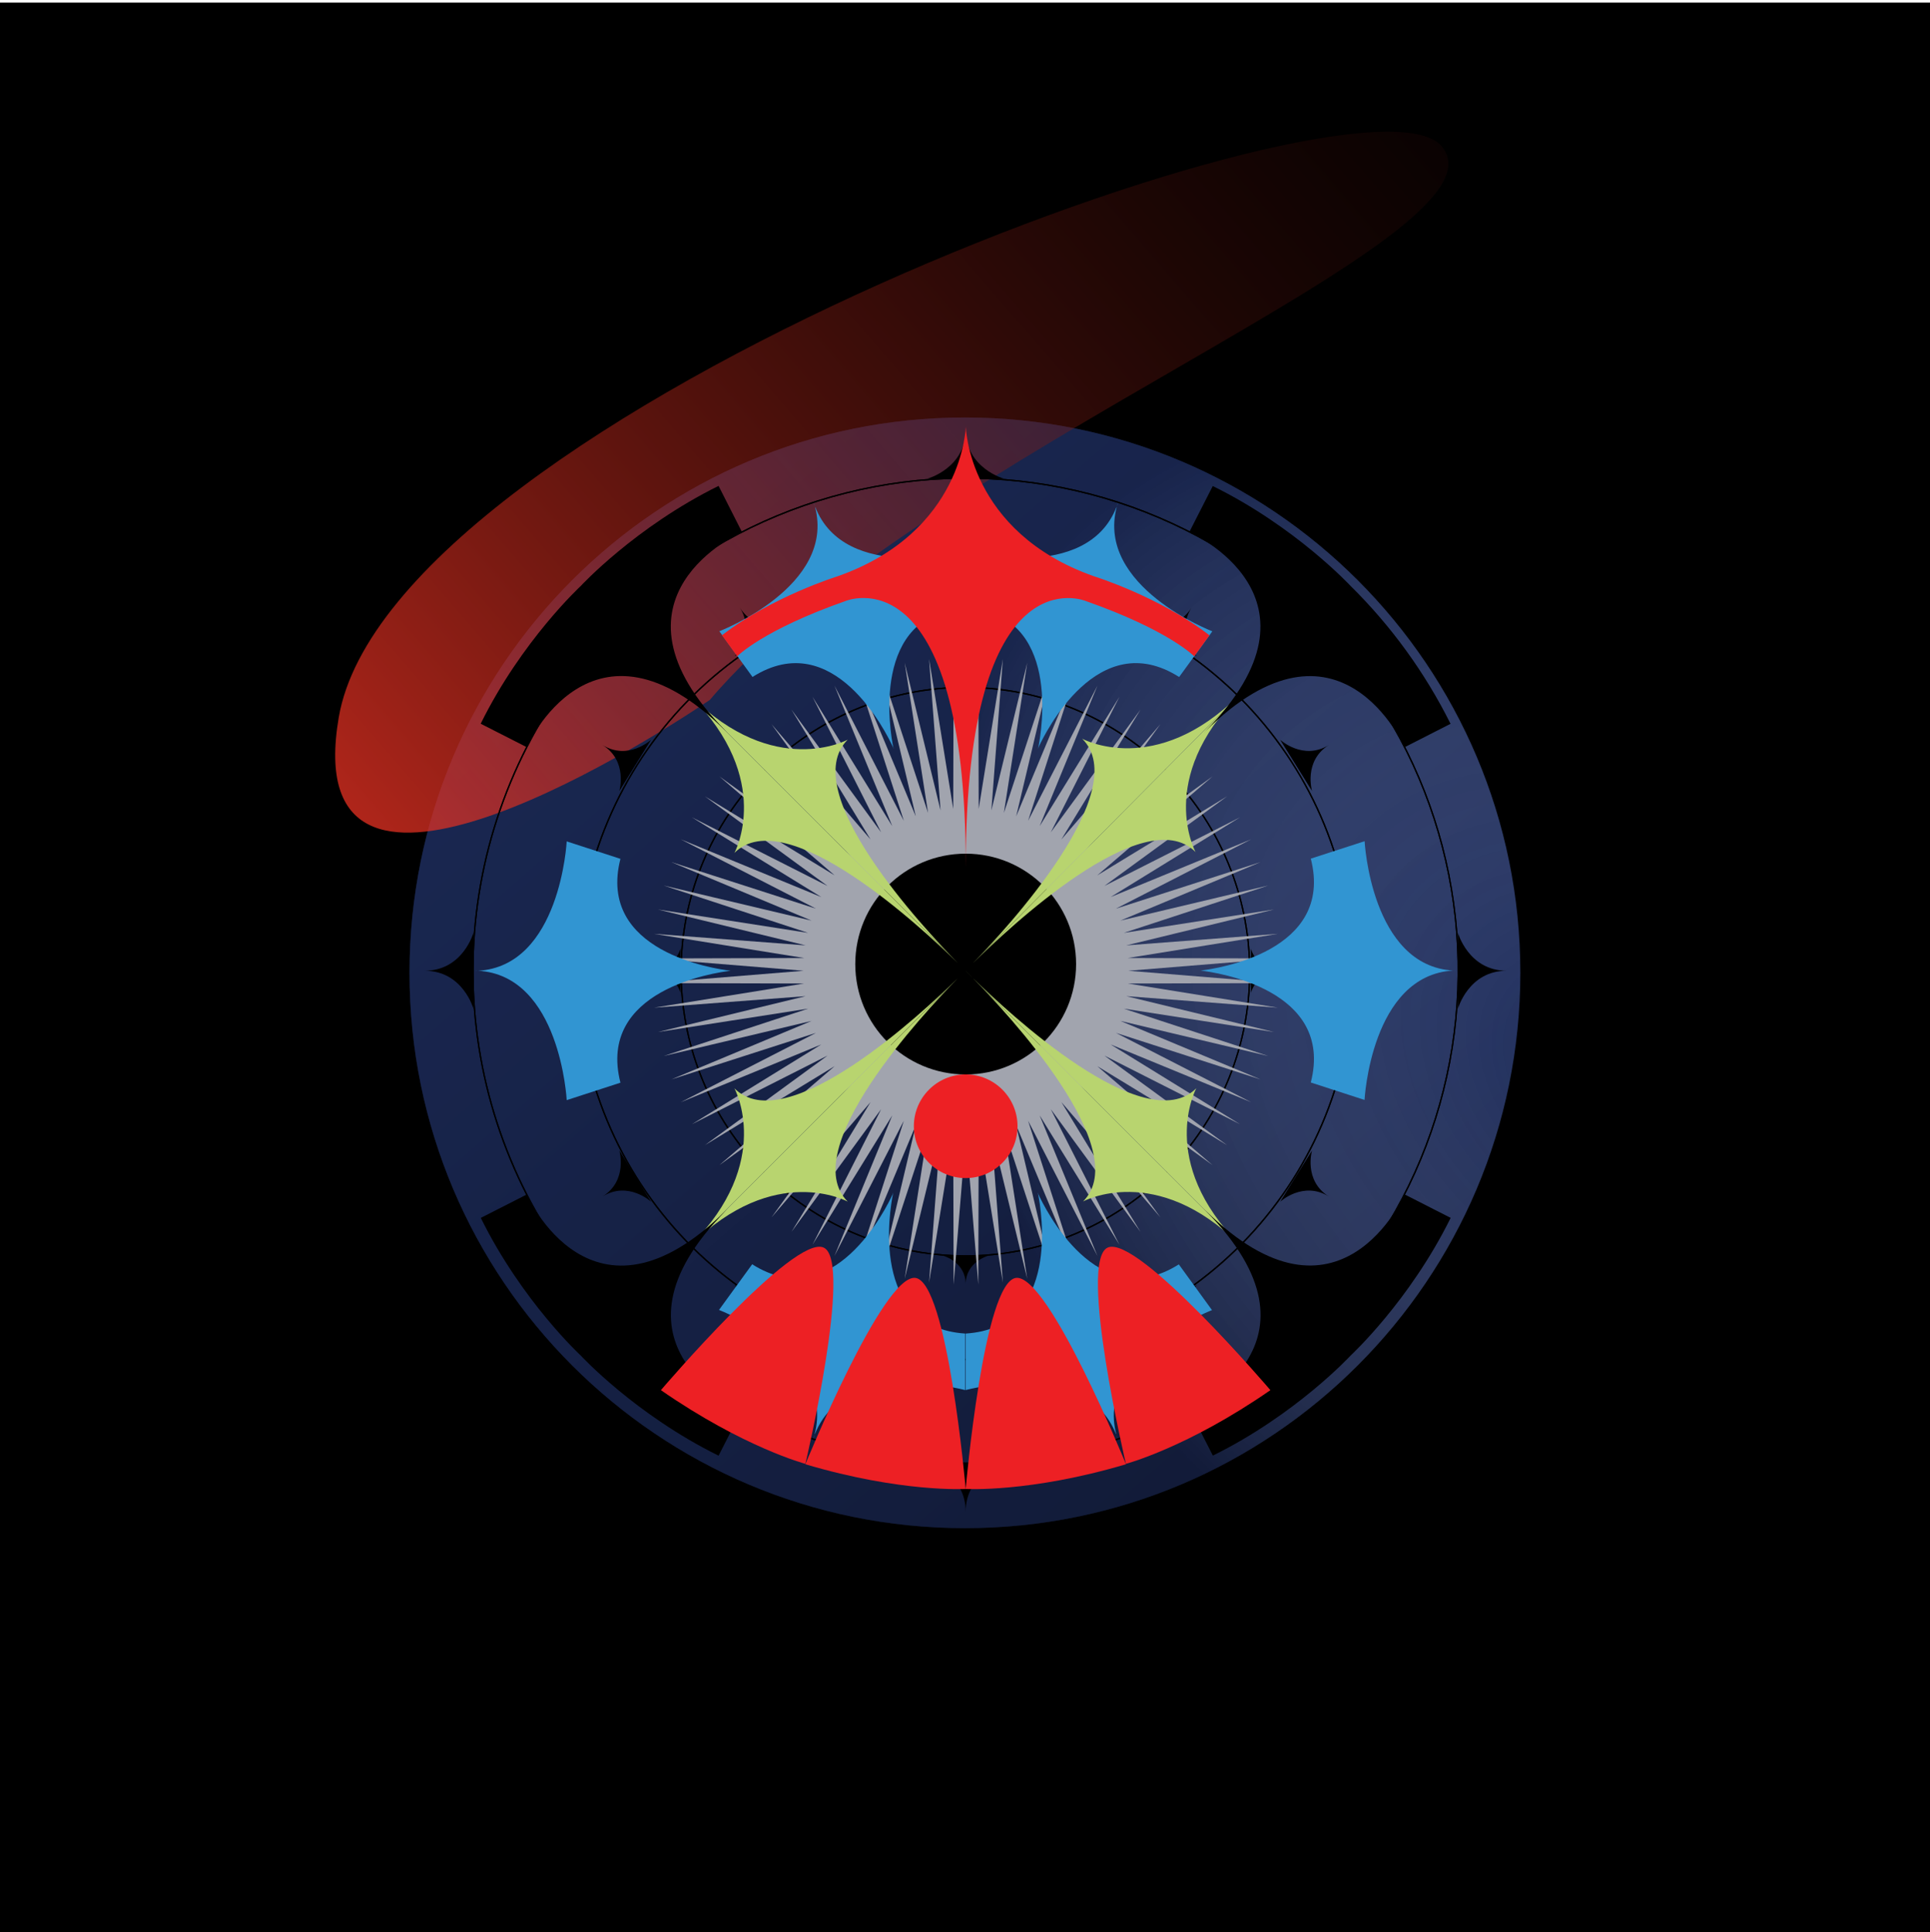 <svg width="2209" height="2212" viewBox="0 0 2209 2212" fill="none" xmlns="http://www.w3.org/2000/svg">
<rect y="3" width="2209" height="2209" fill="black"/>
<path d="M1104.42 1749.34C1455.51 1749.34 1740.12 1464.72 1740.12 1113.64C1740.12 762.548 1455.51 477.935 1104.42 477.935C753.33 477.935 468.717 762.548 468.717 1113.64C468.717 1464.72 753.33 1749.34 1104.42 1749.34Z" fill="url(#paint0_linear_1022_7)"/>
<path d="M1104.42 1749.34C1455.51 1749.34 1740.12 1464.72 1740.12 1113.64C1740.12 762.548 1455.51 477.935 1104.42 477.935C753.33 477.935 468.717 762.548 468.717 1113.64C468.717 1464.72 753.33 1749.34 1104.42 1749.34Z" fill="url(#paint1_radial_1022_7)"/>
<g filter="url(#filter0_f_1022_7)">
<path d="M387.71 821.285C340.173 1099.6 725.23 860.104 812.386 801.279C1051.14 519.788 1739.92 269.914 1649.64 166.964C1559.36 64.014 447.13 473.386 387.71 821.285Z" fill="url(#paint2_linear_1022_7)" fill-opacity="0.75"/>
</g>
<path d="M1105.29 1556.34C1217 1556.25 1324.57 1514.05 1406.54 1438.16C1488.51 1362.26 1538.87 1258.26 1547.56 1146.89C1556.25 1035.52 1522.64 924.966 1453.43 837.277C1384.23 749.588 1284.51 691.209 1174.17 673.783C1063.82 656.358 950.968 681.166 858.106 743.261C765.245 805.356 699.202 900.173 673.151 1008.8C647.099 1117.43 662.953 1231.89 717.551 1329.35C772.148 1426.81 861.477 1500.1 967.72 1534.62C1012.15 1549.04 1058.58 1556.37 1105.29 1556.34Z" stroke="black" stroke-width="1.5" stroke-miterlimit="10"/>
<path d="M1105.29 1437.69C1187.16 1437.6 1265.99 1406.66 1326.06 1351.03C1386.13 1295.4 1423.03 1219.17 1429.38 1137.54C1435.74 1055.92 1411.1 974.897 1360.37 910.635C1309.64 846.372 1236.55 803.593 1155.68 790.828C1074.81 778.063 992.101 796.251 924.044 841.764C855.988 887.277 807.588 956.771 788.497 1036.39C769.405 1116 781.025 1199.89 821.039 1271.32C861.054 1342.74 926.521 1396.46 1004.39 1421.76C1036.97 1432.35 1071.03 1437.72 1105.29 1437.69Z" stroke="black" stroke-width="1.5" stroke-miterlimit="10"/>
<path d="M1105.29 1674.97C1194.24 1674.95 1281.92 1653.88 1361.18 1613.49C1440.43 1573.1 1509 1514.53 1561.29 1442.57C1613.58 1370.61 1648.11 1287.3 1662.04 1199.44C1675.98 1111.59 1668.93 1021.69 1641.48 937.076C1614.03 852.423 1566.93 775.474 1504.02 712.53C1441.12 649.585 1364.2 602.436 1279.56 574.943C1194.92 547.449 1104.98 540.394 1017.09 554.354C929.2 568.313 845.868 602.892 773.916 655.257C677.547 725.196 605.806 823.859 568.983 937.095C532.16 1050.33 532.147 1172.32 568.948 1285.56C605.748 1398.81 677.469 1497.49 773.824 1567.44C870.178 1637.4 986.215 1675.04 1105.29 1674.97V1674.97Z" stroke="black" stroke-width="1.5" stroke-miterlimit="10"/>
<path d="M1130.61 784.822C1130.61 784.822 1105.29 777.859 1105.29 752.386C1105.29 777.859 1079.97 784.822 1079.97 784.822H1130.61Z" fill="black"/>
<path d="M1431.72 1136.6C1431.72 1136.6 1438.69 1111.28 1464.16 1111.28C1438.69 1111.28 1431.72 1085.96 1431.72 1085.96V1136.6Z" fill="black"/>
<path d="M1079.97 1437.69C1079.97 1437.69 1105.29 1444.65 1105.29 1470.15C1105.29 1444.65 1130.61 1437.69 1130.61 1437.69H1079.97Z" fill="black"/>
<path d="M778.853 1085.91C778.853 1085.91 771.889 1111.23 746.392 1111.23C771.889 1111.23 778.853 1136.55 778.853 1136.55V1085.91Z" fill="black"/>
<path d="M899.532 714.837C899.532 714.837 865.147 724.965 846.789 695.492C865.147 725.016 840.813 751.349 840.813 751.349L899.532 714.837Z" fill="black"/>
<path d="M1501.71 905.501C1501.71 905.501 1491.58 871.116 1521.06 852.784C1491.53 871.141 1465.2 846.808 1465.2 846.808L1501.71 905.501Z" fill="black"/>
<path d="M1311.04 1507.68C1311.04 1507.68 1345.43 1497.55 1363.79 1527.02C1345.43 1497.5 1369.76 1471.19 1369.76 1471.19L1311.04 1507.68Z" fill="black"/>
<path d="M708.868 1317.01C708.868 1317.01 718.996 1351.4 689.523 1369.76C719.047 1351.4 745.228 1375.73 745.228 1375.73L708.868 1317.01Z" fill="black"/>
<path d="M1149.02 547.948C1149.02 547.948 1105.29 535.921 1105.29 491.939C1105.29 535.921 1061.56 547.948 1061.56 547.948H1149.02Z" fill="black"/>
<path d="M1668.6 1154.99C1668.6 1154.99 1680.62 1111.26 1724.61 1111.26C1680.62 1111.26 1668.6 1067.53 1668.6 1067.53V1154.99Z" fill="black"/>
<path d="M1061.56 1674.57C1061.56 1674.57 1105.29 1686.59 1105.29 1730.58C1105.29 1686.59 1149.02 1674.57 1149.02 1674.57H1061.56Z" fill="black"/>
<path d="M541.98 1067.53C541.98 1067.53 529.953 1111.26 485.971 1111.26C529.953 1111.26 541.98 1154.99 541.98 1154.99V1067.53Z" fill="black"/>
<path d="M1311.04 714.837C1311.04 714.837 1345.43 724.965 1363.79 695.492C1345.43 725.016 1369.76 751.349 1369.76 751.349L1311.04 714.837Z" fill="black"/>
<path d="M708.868 905.501C708.868 905.501 718.996 871.116 689.523 852.784C719.047 871.141 745.228 846.808 745.228 846.808L708.868 905.501Z" fill="black"/>
<path d="M899.532 1507.68C899.532 1507.68 865.147 1497.55 846.789 1527.02C865.147 1497.5 840.813 1471.19 840.813 1471.19L899.532 1507.68Z" fill="black"/>
<path d="M1501.71 1317.01C1501.71 1317.01 1491.58 1351.4 1521.06 1369.76C1491.53 1351.4 1465.2 1375.73 1465.2 1375.73L1501.71 1317.01Z" fill="black"/>
<path d="M1105.29 1556.34C1217 1556.25 1324.56 1514.05 1406.54 1438.16C1488.51 1362.27 1538.87 1258.26 1547.56 1146.89C1556.25 1035.52 1522.64 924.968 1453.43 837.279C1384.23 749.589 1284.51 691.21 1174.17 673.785C1063.82 656.359 950.967 681.168 858.106 743.262C765.244 805.357 699.202 900.174 673.151 1008.8C647.099 1117.43 662.953 1231.89 717.551 1329.35C772.148 1426.81 861.477 1500.1 967.72 1534.62C1012.15 1549.04 1058.58 1556.37 1105.29 1556.34Z" stroke="black" stroke-width="1.5" stroke-miterlimit="10"/>
<path d="M1105.29 1437.69C1187.16 1437.61 1265.99 1406.66 1326.06 1351.03C1386.13 1295.4 1423.02 1219.17 1429.38 1137.55C1435.74 1055.92 1411.1 974.898 1360.37 910.636C1309.64 846.373 1236.55 803.594 1155.68 790.829C1074.81 778.064 992.097 796.252 924.041 841.765C855.984 887.278 807.584 956.772 788.493 1036.39C769.401 1116 781.021 1199.89 821.036 1271.32C861.05 1342.74 926.518 1396.46 1004.38 1421.76C1036.97 1432.35 1071.02 1437.72 1105.29 1437.69Z" stroke="black" stroke-width="1.5" stroke-miterlimit="10"/>
<path d="M1105.62 925.455L1119.72 752.059L1120.18 926.012L1147.85 754.262L1134.68 927.734L1175.73 758.693L1148.99 930.595L1203.2 765.276L1163.04 934.545L1230.04 774.012L1176.72 939.609L1256.12 784.799L1189.96 945.711L1281.27 797.611L1202.7 952.827L1305.35 812.373L1214.82 960.954L1328.18 828.958L1226.29 969.969L1349.63 847.29L1237 979.894L1369.61 867.243L1246.91 990.605L1387.94 888.715L1255.94 1002.05L1404.53 911.554L1264.05 1014.18L1419.26 935.634L1271.19 1026.91L1432.08 960.777L1277.29 1040.18L1442.89 986.857L1282.35 1053.86L1451.62 1013.7L1286.3 1067.91L1458.21 1041.14L1289.14 1082.22L1462.61 1069.02L1290.86 1096.7L1464.84 1097.18L1291.44 1111.28L1464.84 1125.41L1290.86 1125.87L1462.61 1153.54L1289.14 1140.35L1458.21 1181.42L1286.3 1154.66L1451.62 1208.87L1282.35 1168.71L1442.89 1235.71L1277.29 1182.41L1432.08 1261.79L1271.19 1195.65L1419.26 1286.96L1264.05 1208.39L1404.53 1311.01L1255.94 1220.52L1387.94 1333.85L1246.91 1231.99L1369.61 1355.32L1237 1242.7L1349.63 1375.28L1226.29 1252.6L1328.18 1393.61L1214.82 1261.64L1305.35 1410.19L1202.7 1269.74L1281.27 1424.96L1189.96 1276.85L1256.12 1437.77L1176.72 1282.98L1230.04 1448.58L1163.04 1288.02L1203.2 1457.29L1148.99 1292L1175.73 1463.87L1134.68 1294.83L1147.85 1468.3L1120.18 1296.55L1119.72 1470.51L1105.62 1297.11L1091.49 1470.51L1091.03 1296.55L1063.36 1468.3L1076.52 1294.83L1035.48 1463.87L1062.22 1292L1008.03 1457.29L1048.19 1288.02L981.165 1448.58L1034.49 1282.98L955.085 1437.77L1021.25 1276.85L929.941 1424.96L1008.51 1269.74L905.887 1410.19L996.383 1261.64L883.022 1393.61L984.913 1252.6L861.576 1375.28L974.202 1242.7L841.623 1355.32L964.302 1231.99L823.291 1333.85L955.262 1220.52L806.681 1311.01L947.159 1208.39L791.944 1286.96L940.019 1195.65L779.132 1261.79L933.917 1182.41L768.32 1235.71L928.853 1168.71L759.584 1208.87L924.903 1154.66L753.001 1181.42L922.067 1140.35L748.595 1153.54L920.345 1125.87L746.367 1125.41L919.762 1111.28L746.367 1097.18L920.345 1096.7L748.595 1069.02L922.067 1082.22L753.001 1041.14L924.903 1067.91L759.584 1013.7L928.853 1053.86L768.32 986.857L933.917 1040.18L779.132 960.777L940.019 1026.91L791.944 935.634L947.159 1014.18L806.681 911.554L955.262 1002.05L823.291 888.715L964.302 990.605L841.623 867.243L974.202 979.894L861.576 847.29L984.913 969.969L883.022 828.958L996.383 960.954L905.887 812.373L1008.51 952.827L929.941 797.611L1021.25 945.711L955.085 784.799L1034.49 939.609L981.165 774.012L1048.19 934.545L1008.03 765.276L1062.22 930.595L1035.48 758.693L1076.52 927.734L1063.36 754.262L1091.03 926.012L1091.49 752.059L1105.62 925.455Z" fill="#A1A4AE"/>
<path d="M1105.29 1229.99C1175.08 1229.99 1231.66 1173.41 1231.66 1103.61C1231.66 1033.82 1175.08 977.236 1105.29 977.236C1035.49 977.236 978.911 1033.82 978.911 1103.61C978.911 1173.41 1035.49 1229.99 1105.29 1229.99Z" fill="black"/>
<path d="M1668.14 1111.16H1668.95H1667.53C1666.16 1111.07 1664.78 1111.07 1663.4 1111.16H1665.94H1663.4C1664.78 1111.24 1666.16 1111.24 1667.53 1111.16H1668.95H1668.14Z" fill="#3195D2"/>
<path d="M1663.41 1111.08C1569.24 1105.69 1561.87 962.955 1561.87 962.955L1500.29 982.933C1527.56 1089.46 1391.92 1108.98 1374.19 1111.06H1372.27H1373.18H1372.27H1374.19C1391.92 1113.13 1527.56 1132.65 1500.29 1239.18L1561.79 1259.16C1561.79 1259.16 1569.16 1116.42 1663.33 1111.03H1662.22L1663.41 1111.08Z" fill="#3195D2"/>
<path d="M542.384 1111.16H541.574H542.992C544.367 1111.24 545.745 1111.24 547.119 1111.16H544.587H547.119C545.745 1111.07 544.367 1111.07 542.992 1111.16H541.574H542.384Z" fill="#3195D2"/>
<path d="M547.117 1111.26C641.285 1116.65 648.628 1259.38 648.628 1259.38L710.132 1239.41C682.887 1132.88 818.529 1113.36 836.254 1111.28H838.178H837.266H838.178H836.254C818.529 1109.21 682.887 1089.68 710.132 983.161L648.628 963.183C648.628 963.183 641.285 1105.92 547.117 1111.31C547.446 1111.31 547.851 1111.31 548.231 1111.31L547.117 1111.26Z" fill="#3195D2"/>
<path d="M1105.01 1111.08L1096.04 1120.04C1101.79 1114.42 1105.01 1111.08 1105.01 1111.08Z" fill="#B8D46F"/>
<path d="M1096.04 1120.04C1056.87 1158.51 899.885 1305.19 840.584 1245.89C840.584 1245.89 886.465 1329.65 790.298 1425.79L1096.04 1120.04Z" fill="#B8D46F"/>
<path d="M790.35 1425.84C886.569 1329.62 970.254 1375.56 970.254 1375.56C910.953 1316.25 1057.64 1159.27 1096.1 1120.1L790.35 1425.84Z" fill="#B8D46F"/>
<path d="M1096.1 1120.09L1105.06 1111.13C1105.06 1111.13 1101.72 1114.37 1096.1 1120.09Z" fill="#B8D46F"/>
<path d="M1104.8 1110.9L1113.77 1119.87C1108.15 1114.22 1104.8 1110.9 1104.8 1110.9Z" fill="#B8D46F"/>
<path d="M1239.61 1375.4C1239.61 1375.4 1323.35 1329.52 1419.51 1425.69L1113.77 1119.94C1152.23 1159.01 1298.91 1316 1239.61 1375.4Z" fill="#B8D46F"/>
<path d="M1369.28 1245.74C1309.98 1305.04 1152.99 1158.35 1113.82 1119.89L1419.57 1425.64C1323.4 1329.5 1369.28 1245.74 1369.28 1245.74Z" fill="#B8D46F"/>
<path d="M1113.82 1119.89L1104.86 1110.9C1104.86 1110.9 1108.07 1114.27 1113.82 1119.89Z" fill="#B8D46F"/>
<path d="M1105.06 1111.13L1114.02 1102.17C1108.28 1107.81 1105.06 1111.13 1105.06 1111.13Z" fill="#B8D46F"/>
<path d="M1368.37 975.337C1368.37 975.337 1322.49 891.576 1418.66 795.408L1114.02 1102.17C1153.17 1063.71 1309.07 915.934 1368.37 975.337Z" fill="#B8D46F"/>
<path d="M1238.67 845.645C1298 904.946 1152.43 1062.97 1113.97 1102.12L1418.6 795.358C1322.44 891.526 1238.67 845.645 1238.67 845.645Z" fill="#B8D46F"/>
<path d="M1113.97 1102.12L1105.01 1111.08C1105.01 1111.08 1108.32 1107.86 1113.97 1102.12Z" fill="#B8D46F"/>
<path d="M1105.03 1111.16L1096.07 1102.19C1101.69 1107.94 1105.03 1111.16 1105.03 1111.16Z" fill="#B8D46F"/>
<path d="M970.227 846.734C970.227 846.734 886.466 892.615 790.324 796.447L1096.07 1102.19C1057.61 1063.02 910.926 906.035 970.227 846.734Z" fill="#B8D46F"/>
<path d="M840.559 976.399C899.86 917.098 1056.85 1063.78 1096.02 1102.24L790.272 796.496C886.44 892.663 840.559 976.399 840.559 976.399Z" fill="#B8D46F"/>
<path d="M1096.02 1102.24L1104.98 1111.21C1104.98 1111.21 1101.74 1107.86 1096.02 1102.24Z" fill="#B8D46F"/>
<path d="M1388.07 556.381L1361.2 609.124C1361.2 609.124 1531.48 683.44 1379.59 837.01L1377.96 838.656L1378.8 837.846L1377.99 838.681L1379.61 837.035C1533.26 685.112 1607.5 855.444 1607.5 855.444L1660.24 828.578C1631.06 770.051 1592.41 716.743 1545.87 670.805C1545.56 670.577 1483.37 603.275 1388.07 556.381Z" fill="black"/>
<path d="M822.456 1666.39L849.321 1613.64C849.321 1613.64 679.04 1539.33 830.938 1385.76L832.559 1384.14L831.723 1384.92L832.534 1384.11L830.913 1385.73C677.267 1537.66 603.027 1367.35 603.027 1367.35L550.31 1394.19C597.33 1489.52 664.632 1551.71 664.86 1551.91C665.088 1552.12 727.149 1619.37 822.456 1666.39Z" fill="black"/>
<path d="M550.18 828.477L602.923 855.342C602.923 855.342 677.239 685.06 830.809 836.959L832.455 838.58L831.644 837.769L832.455 838.554L830.834 836.934C678.91 683.288 849.242 609.048 849.242 609.048L822.453 556.229C727.146 603.249 664.933 670.552 664.731 670.78C664.528 671.007 597.201 733.17 550.18 828.477Z" fill="black"/>
<path d="M1660.37 1394.14L1607.62 1367.28C1607.62 1367.28 1533.28 1537.56 1379.74 1385.66L1378.12 1384.04L1378.93 1384.87L1378.09 1384.06L1379.71 1385.68C1531.64 1539.33 1361.33 1613.57 1361.33 1613.57L1388.19 1666.29C1483.5 1619.27 1545.69 1551.96 1545.89 1551.74C1546.09 1551.51 1613.34 1489.45 1660.37 1394.14Z" fill="black"/>
<path d="M1279.04 1646.56L1279.39 1647.27C1279.24 1646.81 1279.06 1646.41 1278.91 1645.95C1278.68 1645.04 1278.28 1643.7 1277.67 1642.03C1277.87 1642.84 1278.15 1643.68 1278.38 1644.56C1278.1 1643.75 1277.82 1642.92 1277.52 1642.03C1277.87 1643.35 1278.3 1644.66 1278.81 1645.93C1278.96 1646.38 1279.06 1646.84 1279.21 1647.3C1279.21 1647.35 1279.16 1647.07 1279.04 1646.56Z" fill="#3195D2"/>
<path d="M1277.67 1642.03C1253.72 1550.87 1387.21 1499.73 1387.21 1499.73L1349.23 1447.39C1256.35 1506.21 1195.91 1383.2 1188.44 1367L1187.83 1365.17L1188.03 1366.06L1187.65 1365.25C1187.86 1365.86 1188.03 1366.46 1188.24 1367.05C1191.71 1384.57 1215.03 1519.6 1105.31 1526.57V1591.24C1105.31 1591.24 1243.33 1554.17 1277.49 1642.08C1277.49 1641.75 1277.31 1641.35 1277.21 1640.99L1277.67 1642.03Z" fill="#3195D2"/>
<path d="M931.461 575.776C931.259 575.295 931.132 575.042 931.132 575.042C931.284 575.523 931.461 575.928 931.613 576.384C931.95 577.715 932.364 579.026 932.854 580.309C932.626 579.498 932.373 578.663 932.145 577.777C932.423 578.587 932.702 579.422 933.006 580.309C932.649 578.986 932.218 577.684 931.714 576.409C931.563 575.954 931.461 575.498 931.309 575.042L931.461 575.776Z" fill="#3195D2"/>
<path d="M932.852 580.309C956.78 671.463 823.315 722.611 823.315 722.611L861.296 774.949C954.198 716.129 1014.64 839.111 1022.11 855.342C1022.31 855.95 1022.51 856.532 1022.72 857.165L1022.51 856.279L1022.89 857.089C1022.69 856.481 1022.51 855.874 1022.31 855.266C1018.82 837.769 995.521 702.734 1105.24 695.746V631.102C1105.24 631.102 967.212 668.172 933.055 580.258C933.055 580.587 933.232 580.993 933.333 581.347C933.106 581.018 933.106 580.638 932.852 580.309Z" fill="#3195D2"/>
<path d="M931.054 1646.41L930.902 1647.22C931.054 1646.76 931.155 1646.31 931.307 1645.85C931.806 1644.58 932.237 1643.27 932.598 1641.95C932.294 1642.74 932.016 1643.57 931.737 1644.36C931.965 1643.55 932.244 1642.71 932.446 1641.83C931.956 1643.11 931.542 1644.42 931.206 1645.75C931.054 1646.18 930.877 1646.61 930.725 1647.07C930.725 1647.14 930.851 1646.89 931.054 1646.41Z" fill="#3195D2"/>
<path d="M932.6 1641.95C966.884 1554.07 1104.78 1591.31 1104.78 1591.31V1526.57C995.066 1519.53 1018.49 1384.52 1021.98 1367.05C1022.18 1366.44 1022.36 1365.83 1022.56 1365.22L1022.18 1366.06C1022.18 1365.48 1022.39 1365.17 1022.39 1365.17L1021.78 1366.97C1014.31 1383.2 953.768 1506.23 860.917 1447.26L822.937 1499.55C822.937 1499.55 956.376 1550.72 932.372 1641.95C932.499 1641.62 932.651 1641.24 932.803 1640.92C932.778 1641.22 932.702 1641.62 932.6 1641.95Z" fill="#3195D2"/>
<path d="M1279.44 575.929C1279.57 575.398 1279.62 575.119 1279.62 575.119C1279.47 575.575 1279.37 576.031 1279.21 576.486C1278.7 577.758 1278.27 579.06 1277.92 580.386C1278.23 579.601 1278.5 578.765 1278.78 577.854C1278.55 578.689 1278.28 579.525 1278.07 580.386C1278.68 578.715 1279.09 577.373 1279.31 576.461C1279.47 576.005 1279.64 575.6 1279.8 575.144L1279.44 575.929Z" fill="#3195D2"/>
<path d="M1277.92 580.385C1243.64 668.273 1105.74 631.026 1105.74 631.026V695.695C1215.43 702.734 1192.03 837.744 1188.51 855.215C1188.34 855.823 1188.16 856.43 1187.96 857.038L1188.31 856.202C1188.31 856.785 1188.14 857.089 1188.14 857.089L1188.74 855.291C1196.21 839.06 1256.75 716.027 1349.6 774.999L1387.59 722.712C1387.59 722.712 1254.17 671.539 1278.18 580.309L1277.74 581.347C1277.74 581.119 1277.82 580.714 1277.92 580.385Z" fill="#3195D2"/>
<path d="M1105.29 1674.97C1194.24 1674.95 1281.92 1653.88 1361.18 1613.49C1440.43 1573.1 1509 1514.53 1561.29 1442.57C1613.58 1370.61 1648.11 1287.3 1662.04 1199.45C1675.98 1111.59 1668.93 1021.69 1641.48 937.077C1614.03 852.424 1566.93 775.475 1504.02 712.531C1441.12 649.586 1364.2 602.437 1279.56 574.944C1194.92 547.45 1104.98 540.395 1017.09 554.355C929.2 568.314 845.868 602.893 773.916 655.258C677.547 725.197 605.805 823.86 568.982 937.096C532.159 1050.33 532.147 1172.32 568.947 1285.56C605.747 1398.81 677.469 1497.49 773.823 1567.44C870.178 1637.4 986.214 1675.04 1105.29 1674.97V1674.97Z" stroke="black" stroke-width="1.5" stroke-miterlimit="10"/>
<path d="M1288.68 1675.73C1288.68 1675.73 1359.58 1656.92 1454.05 1591.36C1454.05 1591.36 1301.95 1412.83 1267.82 1428.15C1233.69 1443.47 1288.68 1675.73 1288.68 1675.73Z" fill="#ED2024"/>
<path d="M1252.15 659.714C1107.82 608.845 1105.41 488.192 1105.41 488.192C1105.41 488.192 1103.11 608.845 958.679 659.714C958.679 659.714 883.907 682.807 826.353 727.219L843.799 751.274C843.799 751.274 872.665 721.421 967.87 687.972C967.87 687.972 1105.39 629.988 1105.39 992.656C1105.29 629.937 1242.8 688.048 1242.8 688.048C1338.03 721.547 1366.87 751.35 1366.87 751.35L1384.32 727.295C1326.79 682.807 1252.15 659.714 1252.15 659.714Z" fill="#ED2024"/>
<path d="M1105.29 1348.61C1138.05 1348.61 1164.61 1322.05 1164.61 1289.29C1164.61 1256.52 1138.05 1229.96 1105.29 1229.96C1072.52 1229.96 1045.96 1256.52 1045.96 1289.29C1045.96 1322.05 1072.52 1348.61 1105.29 1348.61Z" fill="#ED2024"/>
<path d="M1105.29 1704.47C1105.29 1704.47 1178.56 1708.88 1288.76 1676.19C1288.76 1676.19 1200.29 1459.01 1163.07 1462.84C1125.85 1466.66 1105.29 1704.47 1105.29 1704.47Z" fill="#ED2024"/>
<path d="M921.815 1675.73C921.815 1675.73 850.917 1656.92 756.446 1591.36C756.446 1591.36 908.547 1412.83 942.679 1428.15C976.811 1443.47 921.815 1675.73 921.815 1675.73Z" fill="#ED2024"/>
<path d="M1105.29 1704.47C1105.29 1704.47 1031.99 1708.88 921.79 1676.19C921.79 1676.19 1010.41 1459.01 1047.51 1462.84C1084.6 1466.66 1105.29 1704.47 1105.29 1704.47Z" fill="#ED2024"/>
<defs>
<filter id="filter0_f_1022_7" x="233.662" y="0.811" width="1574.08" height="1102.36" filterUnits="userSpaceOnUse" color-interpolation-filters="sRGB">
<feFlood flood-opacity="0" result="BackgroundImageFix"/>
<feBlend mode="normal" in="SourceGraphic" in2="BackgroundImageFix" result="shape"/>
<feGaussianBlur stdDeviation="75" result="effect1_foregroundBlur_1022_7"/>
</filter>
<linearGradient id="paint0_linear_1022_7" x1="600.725" y1="608.021" x2="1594.78" y2="1749.34" gradientUnits="userSpaceOnUse">
<stop stop-color="#283D7F"/>
<stop offset="1" stop-color="#192650"/>
</linearGradient>
<radialGradient id="paint1_radial_1022_7" cx="0" cy="0" r="1" gradientUnits="userSpaceOnUse" gradientTransform="translate(1839.81 1230.77) rotate(134.617) scale(652.654 874.307)">
<stop stop-color="white" stop-opacity="0"/>
<stop offset="1" stop-opacity="0.34"/>
</radialGradient>
<linearGradient id="paint2_linear_1022_7" x1="517.352" y1="1065.61" x2="1960.79" y2="-177.977" gradientUnits="userSpaceOnUse">
<stop stop-color="#EA3223"/>
<stop offset="1" stop-opacity="0"/>
</linearGradient>
</defs>
</svg>
